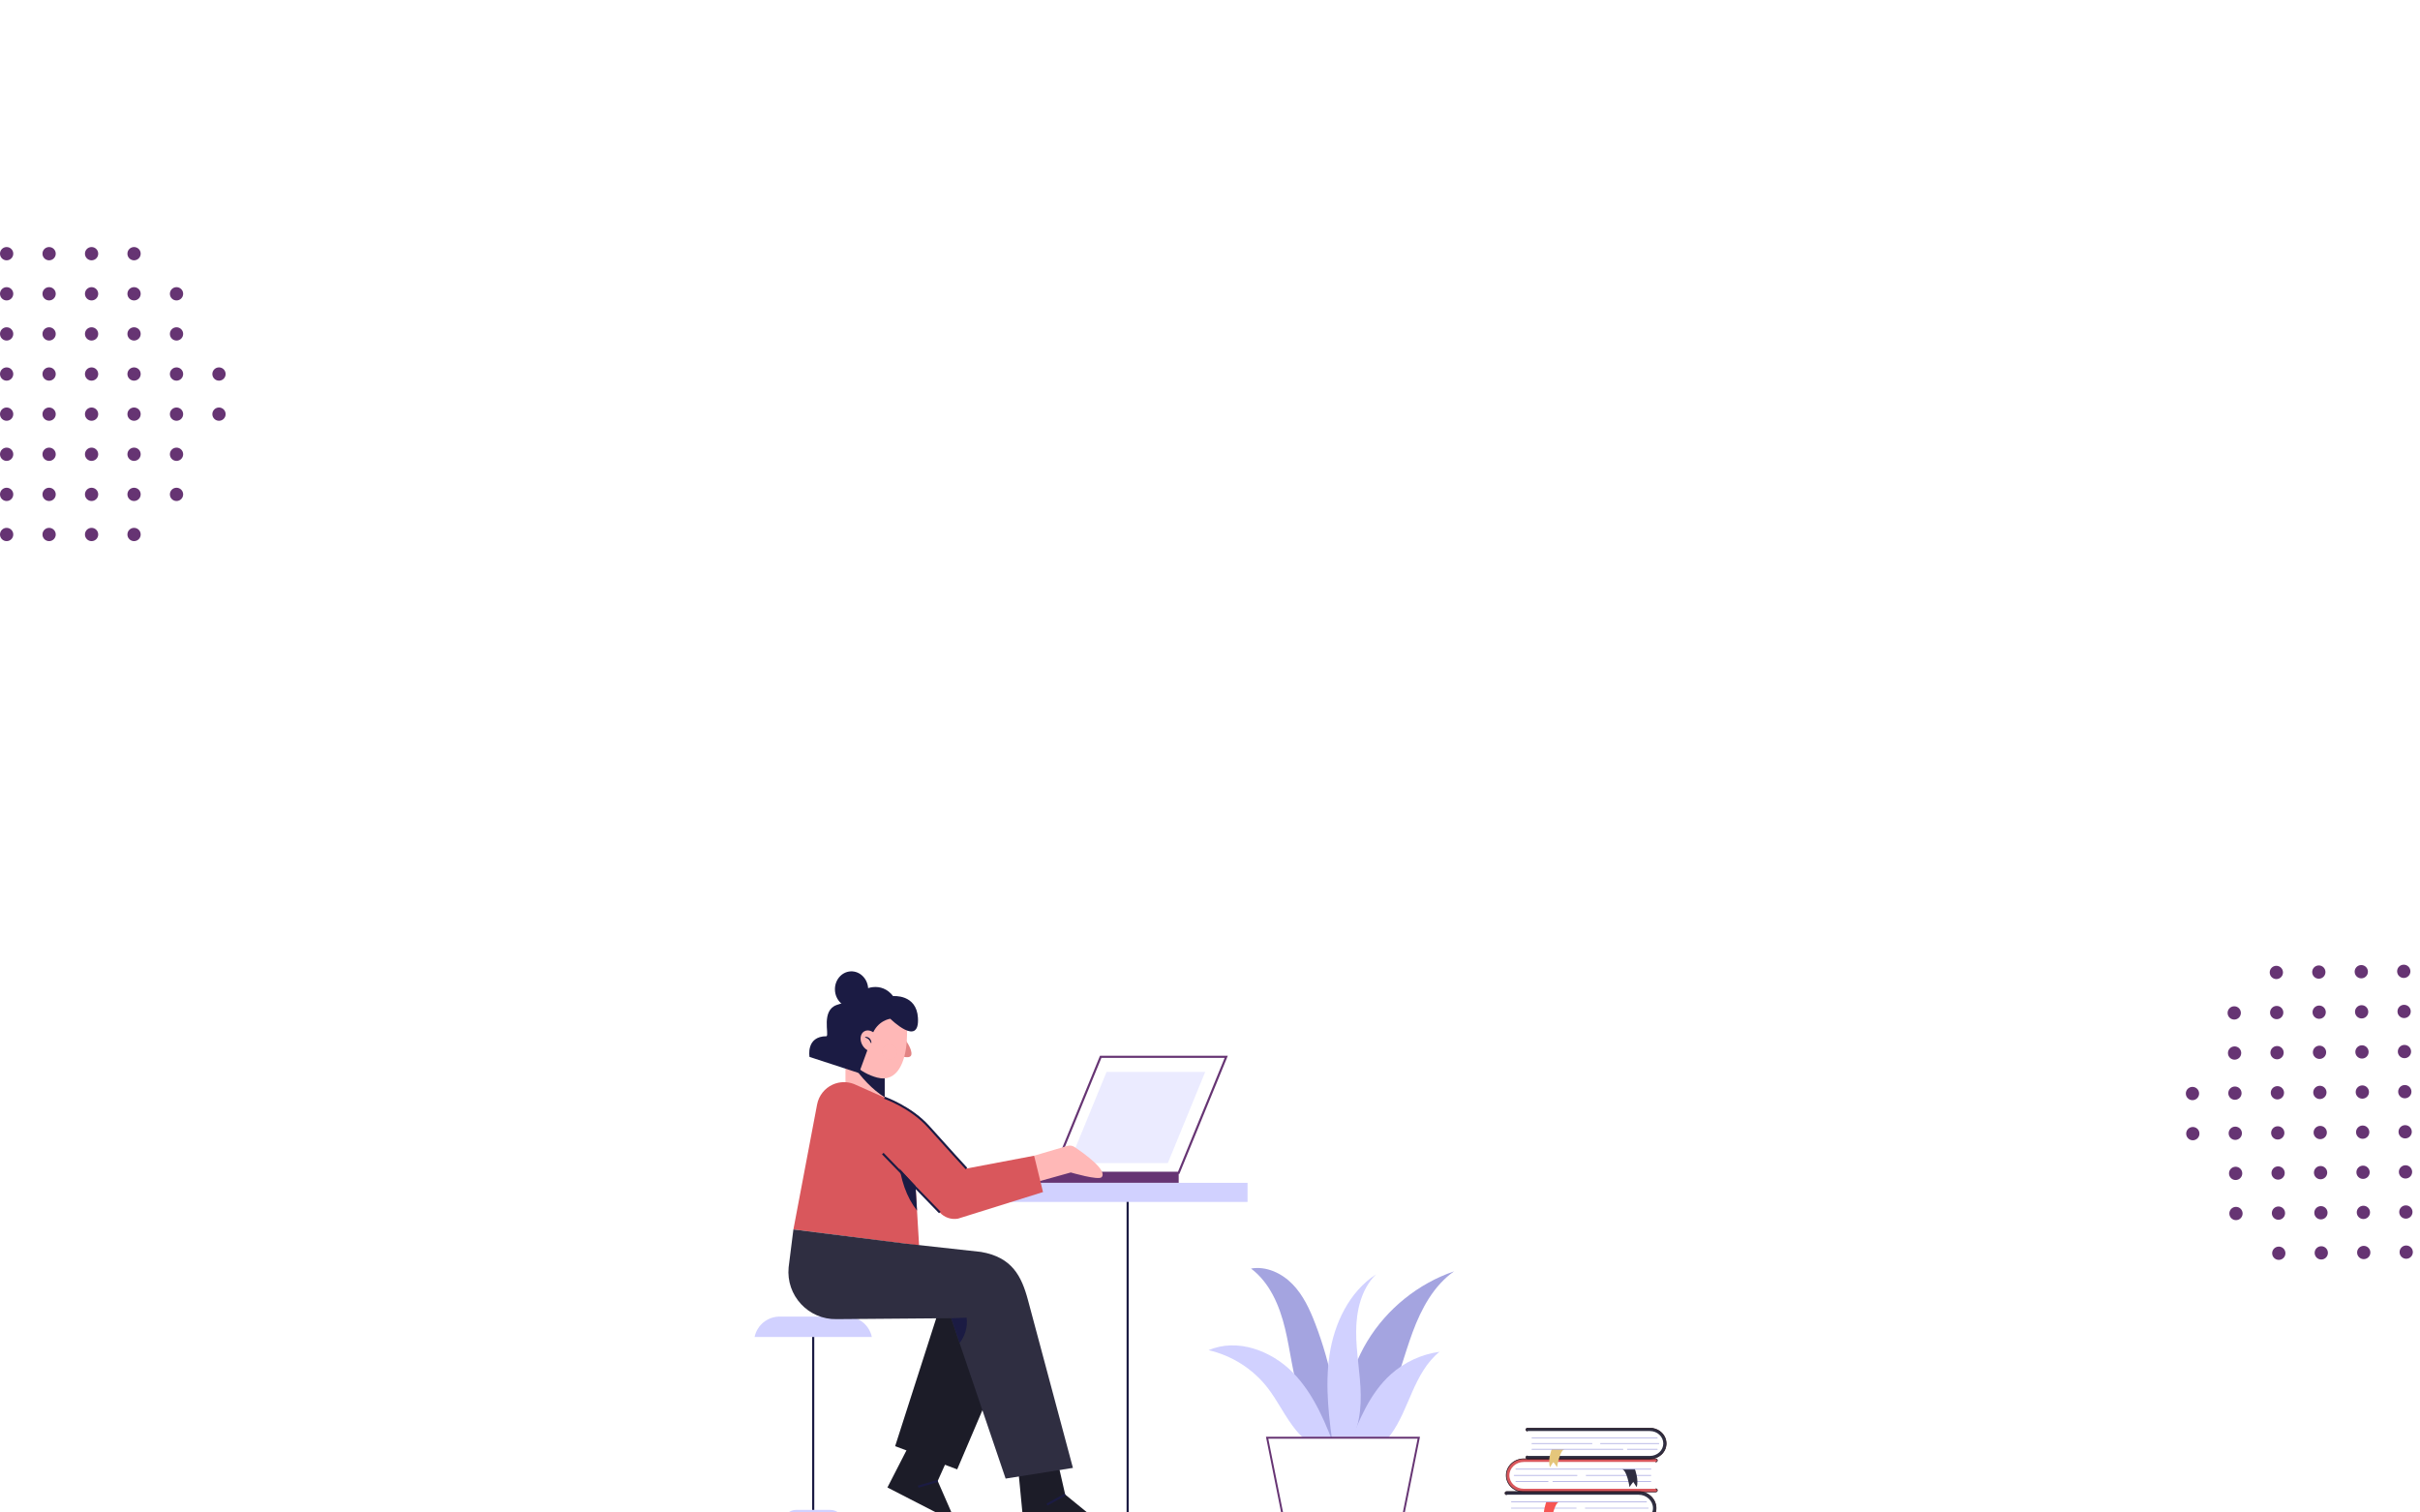 <svg width="1440" height="900" viewBox="0 0 1440 900" fill="none" xmlns="http://www.w3.org/2000/svg">
<rect x="0" y="0" width="1440" height="900" fill="#333333" stroke="none"/>
<g clip-path="url(#clip0)">
<rect width="1440" height="900" fill="white"/>
<path d="M800.692 863.02C797.295 840.733 801.965 817.301 813.648 798.024C825.33 778.748 843.935 763.774 865.255 756.49C853.182 764.947 845.813 778.616 840.671 792.437C835.53 806.258 832.156 820.764 825.811 834.075C819.467 847.385 809.465 859.822 795.595 864.802L800.692 863.02Z" fill="#A4A4E0"/>
<path d="M797.356 863.204C796.875 837.446 791.875 811.778 782.656 787.725C779.383 779.184 775.456 770.658 769.073 764.111C762.691 757.564 753.407 753.249 744.408 754.849C755.616 763.244 761.421 777.054 764.69 790.677C767.959 804.3 769.218 818.435 773.823 831.667C778.426 844.897 787.231 857.65 800.409 862.38L797.356 863.204Z" fill="#A4A4E0"/>
<path d="M795.599 864.893C789.192 847.624 782.227 829.92 769.342 816.765C756.457 803.61 736.043 796.081 719.168 803.438C732.833 806.54 745.357 814.459 754.023 825.478C760.38 833.559 764.655 843.14 771.19 851.076C777.727 859.012 787.699 865.403 797.8 863.511L795.599 864.893Z" fill="#D1D1FF"/>
<path d="M793.552 863.713C790.926 844.761 788.3 825.504 791.066 806.571C793.833 787.64 802.777 768.738 818.804 758.306C809.933 767.012 806.972 780.2 806.967 792.634C806.963 805.069 809.478 817.39 809.691 829.822C809.904 842.255 807.437 855.463 799.033 864.622L793.552 863.713Z" fill="#D1D1FF"/>
<path d="M802.419 860.952C808.561 845.289 815.108 829.028 827.617 817.785C835.648 810.567 845.879 805.832 856.576 804.383C849.077 810.373 844.38 819.15 840.485 827.925C836.589 836.7 833.227 845.841 827.588 853.609C821.949 861.378 813.474 867.769 803.888 868.179L802.419 860.952Z" fill="#D1D1FF"/>
<path d="M833.609 908.608H764.625L753.988 855.498H844.245L833.609 908.608Z" fill="white"/>
<path d="M765.095 908.033H833.138L843.544 856.072H754.689L765.095 908.033ZM834.079 909.182H764.154L753.288 854.923H844.945L834.079 909.182Z" fill="#663473"/>
<path d="M898.288 888.986C898.288 888.986 902.069 898.506 898.898 905.708L971.586 906.318L978.293 905.708L984.205 902.042V896.431L982.561 891.793L977.195 888.986H898.288Z" fill="white"/>
<path d="M974.99 907.245H896.459C895.948 907.245 895.533 906.829 895.533 906.317C895.533 905.806 895.948 905.391 896.459 905.391H974.99C979.731 905.391 983.588 901.809 983.588 897.407C983.588 893.005 979.731 889.424 974.99 889.424H896.459C895.948 889.424 895.533 889.009 895.533 888.497C895.533 887.986 895.948 887.57 896.459 887.57H974.99C980.752 887.57 985.439 891.984 985.439 897.407C985.439 902.831 980.752 907.245 974.99 907.245Z" fill="#2F2E41"/>
<path d="M937.895 897.614H899.355C899.242 897.614 899.15 897.521 899.15 897.408C899.15 897.294 899.242 897.202 899.355 897.202H937.895C938.008 897.202 938.101 897.294 938.101 897.408C938.101 897.521 938.008 897.614 937.895 897.614Z" fill="#A4A4E0"/>
<path d="M980.763 897.614H943.321C943.208 897.614 943.116 897.521 943.116 897.408C943.116 897.294 943.208 897.202 943.321 897.202H980.763C980.876 897.202 980.969 897.294 980.969 897.408C980.969 897.521 980.876 897.614 980.763 897.614Z" fill="#A4A4E0"/>
<path d="M983.444 869.492C983.444 869.492 979.664 879.012 982.835 886.213L910.147 886.823L903.439 886.213L897.528 882.547V876.937L899.171 872.299L904.538 869.492H983.444Z" fill="white"/>
<path d="M906.742 887.75H985.274C985.785 887.75 986.2 887.335 986.2 886.823C986.2 886.311 985.785 885.896 985.274 885.896H906.742C902.002 885.896 898.145 882.315 898.145 877.913C898.145 873.511 902.002 869.93 906.742 869.93H985.274C985.785 869.93 986.2 869.515 986.2 869.003C986.2 868.491 985.785 868.076 985.274 868.076H906.742C900.981 868.076 896.293 872.489 896.293 877.913C896.293 883.337 900.981 887.75 906.742 887.75Z" fill="#D9575C"/>
<path d="M982.378 878.119H943.838C943.725 878.119 943.633 878.027 943.633 877.913C943.633 877.799 943.725 877.707 943.838 877.707H982.378C982.491 877.707 982.584 877.799 982.584 877.913C982.584 878.027 982.491 878.119 982.378 878.119Z" fill="#A4A4E0"/>
<path d="M938.411 878.119H900.97C900.856 878.119 900.764 878.027 900.764 877.913C900.764 877.799 900.856 877.707 900.97 877.707H938.411C938.525 877.707 938.617 877.799 938.617 877.913C938.617 878.027 938.525 878.119 938.411 878.119Z" fill="#A4A4E0"/>
<path d="M921.187 881.809H901.976C901.862 881.809 901.77 881.717 901.77 881.603C901.77 881.489 901.862 881.397 901.976 881.397H921.187C921.3 881.397 921.393 881.489 921.393 881.603C921.393 881.717 921.3 881.809 921.187 881.809Z" fill="#A4A4E0"/>
<path d="M982.378 881.809H924.005C923.891 881.809 923.799 881.717 923.799 881.603C923.799 881.489 923.891 881.397 924.005 881.397H982.378C982.491 881.397 982.584 881.489 982.584 881.603C982.584 881.717 982.491 881.809 982.378 881.809Z" fill="#A4A4E0"/>
<path d="M910.562 851.131C910.562 851.131 914.071 859.966 911.128 866.649L978.587 867.216L984.812 866.649L990.299 863.247V858.04L988.774 853.736L983.793 851.131H910.562Z" fill="white"/>
<path d="M981.747 868.076H908.864C908.389 868.076 908.004 867.691 908.004 867.216C908.004 866.741 908.389 866.356 908.864 866.356H981.747C986.146 866.356 989.726 863.032 989.726 858.946C989.726 854.861 986.146 851.538 981.747 851.538H908.864C908.389 851.538 908.004 851.153 908.004 850.678C908.004 850.202 908.389 849.817 908.864 849.817H981.747C987.094 849.817 991.444 853.913 991.444 858.946C991.444 863.98 987.094 868.076 981.747 868.076Z" fill="#2F2E41"/>
<path d="M947.319 859.153H911.552C911.438 859.153 911.346 859.061 911.346 858.947C911.346 858.833 911.438 858.741 911.552 858.741H947.319C947.432 858.741 947.525 858.833 947.525 858.947C947.525 859.061 947.432 859.153 947.319 859.153Z" fill="#A4A4E0"/>
<path d="M987.104 859.153H952.356C952.242 859.153 952.15 859.061 952.15 858.947C952.15 858.833 952.242 858.741 952.356 858.741H987.104C987.217 858.741 987.31 858.833 987.31 858.947C987.31 859.061 987.217 859.153 987.104 859.153Z" fill="#A4A4E0"/>
<path d="M986.17 862.578H968.342C968.228 862.578 968.136 862.486 968.136 862.372C968.136 862.258 968.228 862.166 968.342 862.166H986.17C986.284 862.166 986.376 862.258 986.376 862.372C986.376 862.486 986.284 862.578 986.17 862.578Z" fill="#A4A4E0"/>
<path d="M986.17 855.726H911.552C911.438 855.726 911.346 855.634 911.346 855.52C911.346 855.406 911.438 855.314 911.552 855.314H986.17C986.284 855.314 986.377 855.406 986.377 855.52C986.377 855.634 986.284 855.726 986.17 855.726Z" fill="#A4A4E0"/>
<path d="M985.274 887.956H906.743C900.867 887.956 896.088 883.451 896.088 877.914C896.088 872.376 900.867 867.87 906.743 867.87H985.274C985.898 867.87 986.406 868.378 986.406 869.003C986.406 869.628 985.898 870.136 985.274 870.136C985.16 870.136 985.068 870.044 985.068 869.93C985.068 869.816 985.16 869.724 985.274 869.724C985.671 869.724 985.994 869.401 985.994 869.003C985.994 868.606 985.671 868.282 985.274 868.282H906.743C901.095 868.282 896.499 872.603 896.499 877.914C896.499 883.224 901.095 887.544 906.743 887.544H985.274C985.671 887.544 985.994 887.22 985.994 886.824C985.994 886.426 985.671 886.102 985.274 886.102C985.16 886.102 985.068 886.011 985.068 885.897C985.068 885.783 985.16 885.69 985.274 885.69C985.898 885.69 986.406 886.199 986.406 886.824C986.406 887.448 985.898 887.956 985.274 887.956Z" fill="#21111D"/>
<path d="M981.747 868.282H908.864C908.277 868.282 907.799 867.804 907.799 867.216C907.799 866.628 908.277 866.15 908.864 866.15C908.978 866.15 909.07 866.242 909.07 866.356C909.07 866.47 908.978 866.562 908.864 866.562C908.504 866.562 908.21 866.855 908.21 867.216C908.21 867.577 908.504 867.871 908.864 867.871H981.747C986.981 867.871 991.239 863.867 991.239 858.947C991.239 854.026 986.981 850.023 981.747 850.023H908.864C908.504 850.023 908.21 850.317 908.21 850.678C908.21 851.038 908.504 851.332 908.864 851.332C908.978 851.332 909.07 851.424 909.07 851.538C909.07 851.651 908.978 851.744 908.864 851.744C908.277 851.744 907.799 851.265 907.799 850.678C907.799 850.09 908.277 849.611 908.864 849.611H981.747C987.208 849.611 991.65 853.799 991.65 858.947C991.65 864.094 987.208 868.282 981.747 868.282Z" fill="#21111D"/>
<path d="M974.99 907.451H896.459C895.835 907.451 895.327 906.942 895.327 906.318C895.327 905.693 895.835 905.185 896.459 905.185C896.573 905.185 896.665 905.277 896.665 905.391C896.665 905.505 896.573 905.597 896.459 905.597C896.062 905.597 895.738 905.921 895.738 906.318C895.738 906.715 896.062 907.039 896.459 907.039H974.99C980.639 907.039 985.234 902.718 985.234 897.408C985.234 892.097 980.639 887.776 974.99 887.776H896.459C896.062 887.776 895.738 888.1 895.738 888.498C895.738 888.895 896.062 889.218 896.459 889.218C896.573 889.218 896.665 889.311 896.665 889.425C896.665 889.538 896.573 889.63 896.459 889.63C895.835 889.63 895.327 889.122 895.327 888.498C895.327 887.873 895.835 887.364 896.459 887.364H974.99C980.865 887.364 985.645 891.87 985.645 897.408C985.645 902.945 980.865 907.451 974.99 907.451Z" fill="#21111D"/>
<path d="M920.115 893.715C920.115 893.715 917.642 899.882 919.067 904.421L921.076 901.313C921.076 901.313 922.449 902.961 923.29 904.421C923.29 904.421 924.825 894.283 927.8 893.715H920.115Z" fill="#F75553"/>
<path d="M972.827 874.221C972.827 874.221 975.301 880.388 973.875 884.927L971.866 881.819C971.866 881.819 970.493 883.467 969.652 884.927C969.652 884.927 968.118 874.789 965.143 874.221H972.827Z" fill="#2F2E41"/>
<path d="M923.322 862.372C923.322 862.372 920.849 868.538 922.274 873.077L924.284 869.97C924.284 869.97 925.655 871.617 926.497 873.077C926.497 873.077 928.031 862.939 931.006 862.372H923.322Z" fill="#E5C67B"/>
<path d="M979.757 893.921H899.355C899.242 893.921 899.15 893.829 899.15 893.715C899.15 893.602 899.242 893.509 899.355 893.509H979.757C979.87 893.509 979.963 893.602 979.963 893.715C979.963 893.829 979.87 893.921 979.757 893.921Z" fill="#A4A4E0"/>
<path d="M982.377 874.427H901.976C901.862 874.427 901.77 874.335 901.77 874.221C901.77 874.107 901.862 874.015 901.976 874.015H982.377C982.491 874.015 982.584 874.107 982.584 874.221C982.584 874.335 982.491 874.427 982.377 874.427Z" fill="#A4A4E0"/>
<path d="M965.726 862.578H911.552C911.438 862.578 911.346 862.486 911.346 862.372C911.346 862.258 911.438 862.166 911.552 862.166H965.726C965.839 862.166 965.932 862.258 965.932 862.372C965.932 862.486 965.839 862.578 965.726 862.578Z" fill="#A4A4E0"/>
<path d="M701.373 703.835H612.93V697.877H701.373V703.835Z" fill="#663473"/>
<path d="M701.368 697.88H626.676L654.964 628.854H729.656L701.368 697.88Z" fill="white"/>
<path d="M627.624 697.244H700.942L728.708 629.49H655.39L627.624 697.244ZM701.795 698.516H625.728L654.538 628.218H730.604L701.795 698.516Z" fill="#663473"/>
<path d="M694.921 692.078H636.221L658.451 637.831H717.151L694.921 692.078Z" fill="#EBEBFF"/>
<path d="M671.632 906.764H670.361V705.742H671.632V906.764Z" fill="#1B1B43"/>
<path d="M742.333 715.198H599.66V703.842H742.333V715.198Z" fill="#D1D1FF"/>
<path d="M484.526 906.764H483.255V790.181H484.526V906.764Z" fill="#1B1B43"/>
<path d="M518.782 795.588H449C450.481 788.498 456.727 783.42 463.965 783.42H503.817C511.054 783.42 517.3 788.498 518.782 795.588Z" fill="#D1D1FF"/>
<path d="M502.005 906.424H465.776C465.776 902.016 469.347 898.442 473.752 898.442H494.029C498.434 898.442 502.005 902.016 502.005 906.424Z" fill="#D1D1FF"/>
<path d="M537.726 617.205C539.511 619.772 542.07 623.408 542.353 626.586C542.764 631.206 535.378 627.968 535.291 628.367C535.291 628.366 537.726 617.205 537.726 617.205Z" fill="#E28383"/>
<path d="M526.447 656.894H503.092V622.641H526.447V656.894Z" fill="#FFB8B7"/>
<path d="M526.447 628.516V652.971C519.088 648.344 512.727 641.472 507.229 633.541L526.447 628.516Z" fill="#1B1B43"/>
<path d="M539.573 619.285C538.846 631.117 534.297 644.502 521.882 641.199C512.132 638.606 501.398 630.389 501.398 618.534C501.398 606.68 509.597 597.069 519.71 597.069C526.031 597.069 533.989 600.139 537.734 606.068C539.982 609.626 539.89 614.125 539.573 619.285Z" fill="#FFB8B7"/>
<path d="M518.904 615.851C522.21 607.076 529.778 606.213 529.778 606.213C529.778 606.213 547.301 623.559 546.215 605.637C545.352 591.395 531.445 592.742 531.445 592.742C524.65 583.889 513.753 587.353 509.779 592.485C505.805 597.617 507.215 594.666 497.856 598.002C488.498 601.338 493.497 615.579 491.831 616.606C479.396 616.606 481.703 628.923 481.703 628.923L511.142 638.532L518.233 619.16L518.904 615.851Z" fill="#1B1B43"/>
<path d="M521.974 616.856C523.794 620.011 523.302 623.706 520.875 625.108C518.447 626.511 515.004 625.09 513.184 621.935C511.364 618.78 511.855 615.085 514.283 613.682C516.71 612.279 520.154 613.701 521.974 616.856Z" fill="#FFB8B7"/>
<path d="M518.214 620.657C517.8 619.858 517.452 619.08 516.895 618.536C516.621 618.261 516.304 618.039 515.944 617.843C515.583 617.648 515.182 617.485 514.771 617.291L514.833 616.96C515.3 616.934 515.774 616.989 516.238 617.145C516.702 617.297 517.153 617.567 517.507 617.934C517.861 618.3 518.118 618.739 518.277 619.192C518.441 619.644 518.528 620.109 518.541 620.576L518.214 620.657Z" fill="#1B1B43"/>
<path d="M506.206 578.011C511.663 577.752 516.315 582.339 516.596 588.257C516.876 594.175 512.679 599.182 507.221 599.44C501.763 599.699 497.111 595.112 496.831 589.194C496.551 583.276 500.748 578.269 506.206 578.011Z" fill="#1B1B43"/>
<g opacity="0.2">
<g opacity="0.2">
<path opacity="0.2" d="M533.868 625.991C533.868 628.451 531.875 630.445 529.418 630.445C526.961 630.445 524.968 628.451 524.968 625.991C524.968 623.532 526.961 621.538 529.418 621.538C531.875 621.538 533.868 623.532 533.868 625.991Z" fill="#FE5B52"/>
</g>
</g>
<path d="M546.899 741.14L472.106 731.597L486.205 657.202C487.196 651.998 490.655 647.583 495.473 645.394C499.491 643.562 504.08 643.448 508.199 645.064L533.69 656.4C538.597 658.577 541.979 663.195 542.59 668.526L544.026 692.828L545.666 720.375L546.899 741.14Z" fill="#D9575C"/>
<path d="M615.34 687.7L635.137 681.877C636.563 681.457 638.096 681.687 639.335 682.51C644.754 686.11 659.178 696.296 655.536 700.462C653.718 702.541 637.165 697.668 637.165 697.668L613.197 704.361L615.34 687.7Z" fill="#FFB8B7"/>
<path d="M545.666 720.375C539.437 712.436 535.737 701.951 534.504 688.973L544.026 692.828L545.666 720.375Z" fill="#1B1B43"/>
<path d="M531.431 655.467L534.412 656.753C540.547 659.399 546.045 663.33 550.536 668.28L575.081 695.335L615.341 687.701L620.638 709.33L570.052 725.153C566.058 725.864 561.977 724.486 559.231 721.496L522.744 681.763L531.431 655.467Z" fill="#D9575C"/>
<path d="M574.613 695.765C574.493 695.635 562.518 682.585 552.146 670.947C541.893 659.442 526.261 653.848 526.104 653.793L526.526 652.592C526.686 652.648 542.618 658.344 553.095 670.1C563.461 681.731 575.429 694.774 575.549 694.904L574.613 695.765Z" fill="#1B1B43"/>
<path d="M558.774 721.939L524.83 686.871L525.743 685.986L559.687 721.053L558.774 721.939Z" fill="#1B1B43"/>
<path d="M544.188 853.665L528.054 885.12L568.814 906.062L557.968 881.238L566.818 861.565L544.188 853.665Z" fill="#1C1C28"/>
<path d="M546.565 885.258L546.206 884.038L557.788 880.627L558.147 881.848L546.565 885.258Z" fill="#1B1B43"/>
<path d="M569.572 874.337L532.646 860.548L557.933 781.804C562.28 770.144 575.669 764.376 587.839 768.92C600.01 773.466 606.351 786.601 602.005 798.261L569.572 874.337Z" fill="#1C1C28"/>
<path d="M605.381 869.013L608.986 906.441H654.803L633.827 889.314L628.902 867.74L605.381 869.013Z" fill="#1C1C28"/>
<path d="M623.276 895.866L622.661 894.752L633.52 888.757L634.134 889.871L623.276 895.866Z" fill="#1B1B43"/>
<path d="M638.436 873.466L598.389 879.828L570.966 799.122L565.969 784.401L497.863 784.948C481.018 785.33 467.618 770.888 469.27 754.093L472.106 731.598L539.487 740.084L583.768 744.957C602.203 748.138 607.861 759.309 611.7 773.662L638.436 873.466Z" fill="#2F2E41"/>
<path d="M570.966 799.122L565.969 784.401L575.186 784.082C576.038 789.63 573.839 795.826 570.966 799.122Z" fill="#1B1B43"/>
<path d="M7.897 318.048C7.897 320.231 6.13 322 3.949 322C1.768 322 0 320.231 0 318.048C0 315.865 1.768 314.096 3.949 314.096C6.13 314.096 7.897 315.865 7.897 318.048Z" fill="#663473"/>
<path d="M33.169 318.048C33.169 320.23 31.401 322 29.22 322C27.04 322 25.272 320.23 25.272 318.048C25.272 315.865 27.04 314.096 29.22 314.096C31.401 314.096 33.169 315.865 33.169 318.048Z" fill="#663473"/>
<path d="M58.441 318.048C58.441 320.23 56.673 322 54.492 322C52.311 322 50.544 320.23 50.544 318.048C50.544 315.865 52.311 314.096 54.492 314.096C56.673 314.096 58.441 315.865 58.441 318.048Z" fill="#663473"/>
<path d="M83.713 318.048C83.713 320.23 81.945 322 79.764 322C77.583 322 75.815 320.23 75.815 318.048C75.815 315.865 77.583 314.096 79.764 314.096C81.945 314.096 83.713 315.865 83.713 318.048Z" fill="#663473"/>
<path d="M7.897 294.177C7.897 296.36 6.129 298.129 3.949 298.129C1.768 298.129 0 296.36 0 294.177C0 291.994 1.768 290.225 3.949 290.225C6.129 290.225 7.897 291.994 7.897 294.177Z" fill="#663473"/>
<path d="M33.169 294.177C33.169 296.36 31.401 298.129 29.22 298.129C27.04 298.129 25.272 296.36 25.272 294.177C25.272 291.994 27.04 290.225 29.22 290.225C31.401 290.225 33.169 291.994 33.169 294.177Z" fill="#663473"/>
<path d="M58.441 294.177C58.441 296.36 56.673 298.129 54.492 298.129C52.311 298.129 50.544 296.36 50.544 294.177C50.544 291.994 52.311 290.225 54.492 290.225C56.673 290.225 58.441 291.994 58.441 294.177Z" fill="#663473"/>
<path d="M83.713 294.177C83.713 296.36 81.945 298.129 79.764 298.129C77.583 298.129 75.815 296.36 75.815 294.177C75.815 291.994 77.583 290.225 79.764 290.225C81.945 290.225 83.713 291.994 83.713 294.177Z" fill="#663473"/>
<path d="M108.985 294.177C108.985 296.36 107.217 298.129 105.036 298.129C102.855 298.129 101.087 296.36 101.087 294.177C101.087 291.994 102.855 290.225 105.036 290.225C107.217 290.225 108.985 291.994 108.985 294.177Z" fill="#663473"/>
<path d="M7.897 270.306C7.897 272.489 6.129 274.258 3.949 274.258C1.768 274.258 0 272.489 0 270.306C0 268.123 1.768 266.354 3.949 266.354C6.129 266.354 7.897 268.123 7.897 270.306Z" fill="#663473"/>
<path d="M33.169 270.306C33.169 272.489 31.401 274.258 29.22 274.258C27.04 274.258 25.272 272.489 25.272 270.306C25.272 268.123 27.04 266.354 29.22 266.354C31.401 266.354 33.169 268.123 33.169 270.306Z" fill="#663473"/>
<path d="M58.441 270.306C58.441 272.489 56.673 274.258 54.492 274.258C52.311 274.258 50.544 272.489 50.544 270.306C50.544 268.123 52.311 266.354 54.492 266.354C56.673 266.354 58.441 268.123 58.441 270.306Z" fill="#663473"/>
<path d="M83.713 270.306C83.713 272.489 81.945 274.258 79.764 274.258C77.583 274.258 75.815 272.489 75.815 270.306C75.815 268.123 77.583 266.354 79.764 266.354C81.945 266.354 83.713 268.123 83.713 270.306Z" fill="#663473"/>
<path d="M108.985 270.306C108.985 272.489 107.217 274.258 105.036 274.258C102.855 274.258 101.087 272.489 101.087 270.306C101.087 268.123 102.855 266.354 105.036 266.354C107.217 266.354 108.985 268.123 108.985 270.306Z" fill="#663473"/>
<path d="M7.897 246.435C7.897 248.618 6.129 250.387 3.949 250.387C1.768 250.387 0 248.618 0 246.435C0 244.253 1.768 242.483 3.949 242.483C6.129 242.483 7.897 244.253 7.897 246.435Z" fill="#663473"/>
<path d="M33.169 246.435C33.169 248.618 31.401 250.387 29.22 250.387C27.04 250.387 25.272 248.618 25.272 246.435C25.272 244.253 27.04 242.483 29.22 242.483C31.401 242.483 33.169 244.253 33.169 246.435Z" fill="#663473"/>
<path d="M58.441 246.435C58.441 248.618 56.673 250.387 54.492 250.387C52.311 250.387 50.544 248.618 50.544 246.435C50.544 244.253 52.311 242.483 54.492 242.483C56.673 242.483 58.441 244.253 58.441 246.435Z" fill="#663473"/>
<path d="M83.713 246.435C83.713 248.618 81.945 250.387 79.764 250.387C77.583 250.387 75.815 248.618 75.815 246.435C75.815 244.253 77.583 242.483 79.764 242.483C81.945 242.483 83.713 244.253 83.713 246.435Z" fill="#663473"/>
<path d="M108.985 246.435C108.985 248.618 107.217 250.387 105.036 250.387C102.855 250.387 101.087 248.618 101.087 246.435C101.087 244.253 102.855 242.483 105.036 242.483C107.217 242.483 108.985 244.253 108.985 246.435Z" fill="#663473"/>
<path d="M134.257 246.435C134.257 248.618 132.489 250.387 130.308 250.387C128.127 250.387 126.359 248.618 126.359 246.435C126.359 244.253 128.127 242.483 130.308 242.483C132.489 242.483 134.257 244.253 134.257 246.435Z" fill="#663473"/>
<path d="M7.897 222.564C7.897 224.747 6.129 226.516 3.949 226.516C1.768 226.516 0 224.747 0 222.564C0 220.381 1.768 218.612 3.949 218.612C6.129 218.612 7.897 220.381 7.897 222.564Z" fill="#663473"/>
<path d="M33.169 222.564C33.169 224.747 31.401 226.516 29.22 226.516C27.04 226.516 25.272 224.747 25.272 222.564C25.272 220.381 27.04 218.612 29.22 218.612C31.401 218.612 33.169 220.381 33.169 222.564Z" fill="#663473"/>
<path d="M58.441 222.564C58.441 224.747 56.673 226.516 54.492 226.516C52.311 226.516 50.544 224.747 50.544 222.564C50.544 220.381 52.311 218.612 54.492 218.612C56.673 218.612 58.441 220.381 58.441 222.564Z" fill="#663473"/>
<path d="M83.713 222.564C83.713 224.747 81.945 226.516 79.764 226.516C77.583 226.516 75.815 224.747 75.815 222.564C75.815 220.381 77.583 218.612 79.764 218.612C81.945 218.612 83.713 220.381 83.713 222.564Z" fill="#663473"/>
<path d="M108.985 222.564C108.985 224.747 107.217 226.516 105.036 226.516C102.855 226.516 101.087 224.747 101.087 222.564C101.087 220.381 102.855 218.612 105.036 218.612C107.217 218.612 108.985 220.381 108.985 222.564Z" fill="#663473"/>
<path d="M134.257 222.564C134.257 224.747 132.489 226.516 130.308 226.516C128.127 226.516 126.359 224.747 126.359 222.564C126.359 220.381 128.127 218.612 130.308 218.612C132.489 218.612 134.257 220.381 134.257 222.564Z" fill="#663473"/>
<path d="M7.897 198.693C7.897 200.876 6.129 202.645 3.949 202.645C1.768 202.645 0 200.876 0 198.693C0 196.511 1.768 194.742 3.949 194.742C6.129 194.742 7.897 196.511 7.897 198.693Z" fill="#663473"/>
<path d="M33.169 198.693C33.169 200.876 31.401 202.645 29.22 202.645C27.04 202.645 25.272 200.876 25.272 198.693C25.272 196.511 27.04 194.742 29.22 194.742C31.401 194.742 33.169 196.511 33.169 198.693Z" fill="#663473"/>
<path d="M58.441 198.693C58.441 200.876 56.673 202.645 54.492 202.645C52.311 202.645 50.544 200.876 50.544 198.693C50.544 196.511 52.311 194.742 54.492 194.742C56.673 194.742 58.441 196.511 58.441 198.693Z" fill="#663473"/>
<path d="M83.713 198.693C83.713 200.876 81.945 202.645 79.764 202.645C77.583 202.645 75.815 200.876 75.815 198.693C75.815 196.511 77.583 194.742 79.764 194.742C81.945 194.742 83.713 196.511 83.713 198.693Z" fill="#663473"/>
<path d="M108.985 198.693C108.985 200.876 107.217 202.645 105.036 202.645C102.855 202.645 101.087 200.876 101.087 198.693C101.087 196.511 102.855 194.742 105.036 194.742C107.217 194.742 108.985 196.511 108.985 198.693Z" fill="#663473"/>
<path d="M7.897 174.823C7.897 177.005 6.129 178.774 3.949 178.774C1.768 178.774 0 177.005 0 174.823C0 172.64 1.768 170.87 3.949 170.87C6.129 170.87 7.897 172.64 7.897 174.823Z" fill="#663473"/>
<path d="M33.169 174.823C33.169 177.005 31.401 178.774 29.22 178.774C27.04 178.774 25.272 177.005 25.272 174.823C25.272 172.64 27.04 170.87 29.22 170.87C31.401 170.87 33.169 172.64 33.169 174.823Z" fill="#663473"/>
<path d="M58.441 174.823C58.441 177.005 56.673 178.774 54.492 178.774C52.311 178.774 50.544 177.005 50.544 174.823C50.544 172.64 52.311 170.87 54.492 170.87C56.673 170.87 58.441 172.64 58.441 174.823Z" fill="#663473"/>
<path d="M83.713 174.823C83.713 177.005 81.945 178.774 79.764 178.774C77.583 178.774 75.815 177.005 75.815 174.823C75.815 172.64 77.583 170.87 79.764 170.87C81.945 170.87 83.713 172.64 83.713 174.823Z" fill="#663473"/>
<path d="M108.985 174.823C108.985 177.005 107.217 178.774 105.036 178.774C102.855 178.774 101.087 177.005 101.087 174.823C101.087 172.64 102.855 170.87 105.036 170.87C107.217 170.87 108.985 172.64 108.985 174.823Z" fill="#663473"/>
<path d="M7.897 150.951C7.897 153.134 6.129 154.904 3.949 154.904C1.768 154.904 0 153.134 0 150.951C0 148.769 1.768 147 3.949 147C6.129 147 7.897 148.769 7.897 150.951Z" fill="#663473"/>
<path d="M33.169 150.951C33.169 153.134 31.401 154.904 29.22 154.904C27.04 154.904 25.272 153.134 25.272 150.951C25.272 148.769 27.04 147 29.22 147C31.401 147 33.169 148.769 33.169 150.951Z" fill="#663473"/>
<path d="M58.441 150.951C58.441 153.134 56.673 154.904 54.492 154.904C52.311 154.904 50.544 153.134 50.544 150.951C50.544 148.769 52.311 147 54.492 147C56.673 147 58.441 148.769 58.441 150.951Z" fill="#663473"/>
<path d="M83.713 150.951C83.713 153.134 81.945 154.904 79.764 154.904C77.583 154.904 75.815 153.134 75.815 150.951C75.815 148.769 77.583 147 79.764 147C81.945 147 83.713 148.769 83.713 150.951Z" fill="#663473"/>
<path d="M1426.39 578.021C1426.37 575.838 1428.12 574.053 1430.3 574.034C1432.48 574.015 1434.27 575.769 1434.29 577.952C1434.3 580.135 1432.55 581.919 1430.37 581.938C1428.19 581.957 1426.41 580.204 1426.39 578.021Z" fill="#663473"/>
<path d="M1401.12 578.242C1401.1 576.059 1402.85 574.274 1405.03 574.255C1407.21 574.236 1409 575.99 1409.01 578.173C1409.03 580.355 1407.28 582.139 1405.1 582.159C1402.92 582.178 1401.14 580.424 1401.12 578.242Z" fill="#663473"/>
<path d="M1375.85 578.462C1375.83 576.279 1377.58 574.495 1379.76 574.476C1381.94 574.457 1383.73 576.21 1383.74 578.393C1383.76 580.576 1382.01 582.36 1379.83 582.379C1377.65 582.398 1375.87 580.645 1375.85 578.462Z" fill="#663473"/>
<path d="M1350.58 578.682C1350.56 576.5 1352.31 574.715 1354.49 574.696C1356.67 574.677 1358.45 576.431 1358.47 578.614C1358.49 580.796 1356.74 582.58 1354.56 582.599C1352.38 582.618 1350.6 580.865 1350.58 578.682Z" fill="#663473"/>
<path d="M1426.6 601.891C1426.58 599.708 1428.33 597.924 1430.51 597.905C1432.69 597.886 1434.48 599.639 1434.49 601.822C1434.51 604.005 1432.76 605.789 1430.58 605.808C1428.4 605.828 1426.62 604.074 1426.6 601.891Z" fill="#663473"/>
<path d="M1401.33 602.111C1401.31 599.929 1403.06 598.144 1405.24 598.125C1407.42 598.106 1409.2 599.86 1409.22 602.043C1409.24 604.225 1407.49 606.01 1405.31 606.029C1403.13 606.048 1401.35 604.294 1401.33 602.111Z" fill="#663473"/>
<path d="M1376.06 602.332C1376.04 600.149 1377.79 598.365 1379.97 598.345C1382.15 598.326 1383.93 600.08 1383.95 602.263C1383.97 604.446 1382.22 606.23 1380.04 606.249C1377.86 606.268 1376.07 604.515 1376.06 602.332Z" fill="#663473"/>
<path d="M1350.78 602.553C1350.77 600.37 1352.52 598.585 1354.7 598.566C1356.88 598.547 1358.66 600.301 1358.68 602.484C1358.7 604.666 1356.95 606.451 1354.77 606.47C1352.59 606.489 1350.8 604.735 1350.78 602.553Z" fill="#663473"/>
<path d="M1325.51 602.773C1325.49 600.59 1327.25 598.806 1329.43 598.787C1331.61 598.768 1333.39 600.521 1333.41 602.704C1333.43 604.887 1331.68 606.672 1329.5 606.691C1327.32 606.71 1325.53 604.956 1325.51 602.773Z" fill="#663473"/>
<path d="M1426.81 625.761C1426.79 623.578 1428.54 621.794 1430.72 621.775C1432.9 621.756 1434.68 623.509 1434.7 625.692C1434.72 627.875 1432.97 629.659 1430.79 629.678C1428.61 629.697 1426.82 627.943 1426.81 625.761Z" fill="#663473"/>
<path d="M1401.53 625.981C1401.52 623.799 1403.27 622.014 1405.45 621.995C1407.63 621.976 1409.41 623.73 1409.43 625.912C1409.45 628.095 1407.7 629.88 1405.52 629.899C1403.34 629.918 1401.55 628.164 1401.53 625.981Z" fill="#663473"/>
<path d="M1376.26 626.202C1376.24 624.019 1378 622.235 1380.18 622.216C1382.36 622.197 1384.14 623.95 1384.16 626.133C1384.18 628.316 1382.43 630.1 1380.25 630.119C1378.07 630.138 1376.28 628.385 1376.26 626.202Z" fill="#663473"/>
<path d="M1350.99 626.422C1350.97 624.24 1352.73 622.456 1354.91 622.437C1357.09 622.418 1358.87 624.171 1358.89 626.354C1358.91 628.536 1357.16 630.321 1354.98 630.34C1352.8 630.359 1351.01 628.605 1350.99 626.422Z" fill="#663473"/>
<path d="M1325.72 626.643C1325.7 624.46 1327.46 622.676 1329.64 622.657C1331.82 622.638 1333.6 624.391 1333.62 626.574C1333.64 628.757 1331.89 630.541 1329.7 630.56C1327.52 630.579 1325.74 628.826 1325.72 626.643Z" fill="#663473"/>
<path d="M1427.01 649.631C1426.99 647.449 1428.75 645.664 1430.93 645.645C1433.11 645.626 1434.89 647.38 1434.91 649.562C1434.93 651.744 1433.18 653.529 1431 653.548C1428.82 653.567 1427.03 651.813 1427.01 649.631Z" fill="#663473"/>
<path d="M1401.74 649.851C1401.72 647.669 1403.48 645.884 1405.66 645.865C1407.84 645.846 1409.62 647.6 1409.64 649.782C1409.66 651.965 1407.91 653.75 1405.73 653.769C1403.55 653.788 1401.76 652.034 1401.74 649.851Z" fill="#663473"/>
<path d="M1376.47 650.072C1376.45 647.889 1378.21 646.105 1380.39 646.086C1382.57 646.067 1384.35 647.821 1384.37 650.003C1384.39 652.185 1382.64 653.97 1380.46 653.989C1378.27 654.008 1376.49 652.254 1376.47 650.072Z" fill="#663473"/>
<path d="M1351.2 650.292C1351.18 648.11 1352.93 646.325 1355.12 646.306C1357.3 646.287 1359.08 648.041 1359.1 650.223C1359.12 652.406 1357.36 654.191 1355.18 654.21C1353 654.229 1351.22 652.475 1351.2 650.292Z" fill="#663473"/>
<path d="M1325.93 650.513C1325.91 648.331 1327.66 646.546 1329.84 646.527C1332.02 646.508 1333.81 648.262 1333.83 650.444C1333.85 652.627 1332.09 654.411 1329.91 654.43C1327.73 654.449 1325.95 652.695 1325.93 650.513Z" fill="#663473"/>
<path d="M1300.66 650.733C1300.64 648.551 1302.39 646.766 1304.57 646.747C1306.75 646.728 1308.54 648.482 1308.56 650.664C1308.58 652.847 1306.82 654.632 1304.64 654.651C1302.46 654.67 1300.68 652.916 1300.66 650.733Z" fill="#663473"/>
<path d="M1427.22 673.501C1427.2 671.318 1428.96 669.534 1431.14 669.515C1433.32 669.496 1435.1 671.249 1435.12 673.432C1435.14 675.615 1433.39 677.399 1431.2 677.418C1429.02 677.437 1427.24 675.684 1427.22 673.501Z" fill="#663473"/>
<path d="M1401.95 673.722C1401.93 671.539 1403.68 669.754 1405.87 669.735C1408.05 669.716 1409.83 671.47 1409.85 673.653C1409.87 675.835 1408.11 677.619 1405.93 677.638C1403.75 677.658 1401.97 675.904 1401.95 673.722Z" fill="#663473"/>
<path d="M1376.68 673.942C1376.66 671.759 1378.41 669.975 1380.59 669.956C1382.78 669.937 1384.56 671.69 1384.58 673.873C1384.6 676.056 1382.84 677.84 1380.66 677.859C1378.48 677.878 1376.7 676.125 1376.68 673.942Z" fill="#663473"/>
<path d="M1351.41 674.163C1351.39 671.98 1353.14 670.195 1355.32 670.176C1357.5 670.157 1359.29 671.911 1359.31 674.094C1359.33 676.276 1357.57 678.061 1355.39 678.08C1353.21 678.099 1351.43 676.345 1351.41 674.163Z" fill="#663473"/>
<path d="M1326.14 674.383C1326.12 672.2 1327.87 670.416 1330.05 670.397C1332.23 670.378 1334.02 672.132 1334.04 674.314C1334.05 676.497 1332.3 678.281 1330.12 678.3C1327.94 678.319 1326.16 676.566 1326.14 674.383Z" fill="#663473"/>
<path d="M1300.87 674.604C1300.85 672.421 1302.6 670.636 1304.78 670.617C1306.96 670.598 1308.75 672.352 1308.76 674.535C1308.78 676.717 1307.03 678.502 1304.85 678.521C1302.67 678.54 1300.89 676.786 1300.87 674.604Z" fill="#663473"/>
<path d="M1427.43 697.371C1427.41 695.188 1429.16 693.404 1431.34 693.385C1433.53 693.366 1435.31 695.119 1435.33 697.302C1435.35 699.484 1433.59 701.269 1431.41 701.288C1429.23 701.307 1427.45 699.553 1427.43 697.371Z" fill="#663473"/>
<path d="M1402.16 697.591C1402.14 695.409 1403.89 693.624 1406.07 693.605C1408.25 693.586 1410.04 695.34 1410.06 697.523C1410.08 699.705 1408.32 701.489 1406.14 701.508C1403.96 701.527 1402.18 699.774 1402.16 697.591Z" fill="#663473"/>
<path d="M1376.89 697.812C1376.87 695.629 1378.62 693.845 1380.8 693.826C1382.98 693.807 1384.77 695.561 1384.79 697.743C1384.8 699.925 1383.05 701.71 1380.87 701.729C1378.69 701.748 1376.91 699.994 1376.89 697.812Z" fill="#663473"/>
<path d="M1351.62 698.033C1351.6 695.85 1353.35 694.065 1355.53 694.046C1357.71 694.027 1359.5 695.781 1359.51 697.964C1359.53 700.146 1357.78 701.931 1355.6 701.95C1353.42 701.969 1351.64 700.215 1351.62 698.033Z" fill="#663473"/>
<path d="M1326.35 698.253C1326.33 696.07 1328.08 694.286 1330.26 694.267C1332.44 694.248 1334.22 696.001 1334.24 698.184C1334.26 700.366 1332.51 702.151 1330.33 702.17C1328.15 702.189 1326.37 700.435 1326.35 698.253Z" fill="#663473"/>
<path d="M1427.64 721.241C1427.62 719.059 1429.37 717.274 1431.55 717.255C1433.73 717.236 1435.52 718.99 1435.54 721.172C1435.55 723.355 1433.8 725.139 1431.62 725.158C1429.44 725.177 1427.66 723.424 1427.64 721.241Z" fill="#663473"/>
<path d="M1402.37 721.461C1402.35 719.279 1404.1 717.494 1406.28 717.475C1408.46 717.456 1410.25 719.21 1410.26 721.392C1410.28 723.575 1408.53 725.36 1406.35 725.379C1404.17 725.398 1402.39 723.644 1402.37 721.461Z" fill="#663473"/>
<path d="M1377.1 721.682C1377.08 719.5 1378.83 717.715 1381.01 717.696C1383.19 717.677 1384.98 719.431 1384.99 721.613C1385.01 723.796 1383.26 725.58 1381.08 725.599C1378.9 725.618 1377.12 723.864 1377.1 721.682Z" fill="#663473"/>
<path d="M1351.83 721.902C1351.81 719.72 1353.56 717.936 1355.74 717.917C1357.92 717.898 1359.7 719.651 1359.72 721.834C1359.74 724.016 1357.99 725.801 1355.81 725.82C1353.63 725.839 1351.85 724.085 1351.83 721.902Z" fill="#663473"/>
<path d="M1326.56 722.123C1326.54 719.941 1328.29 718.156 1330.47 718.137C1332.65 718.118 1334.43 719.872 1334.45 722.054C1334.47 724.237 1332.72 726.021 1330.54 726.04C1328.36 726.059 1326.57 724.306 1326.56 722.123Z" fill="#663473"/>
<path d="M1427.85 745.111C1427.83 742.928 1429.58 741.144 1431.76 741.125C1433.94 741.106 1435.73 742.859 1435.74 745.042C1435.76 747.224 1434.01 749.009 1431.83 749.028C1429.65 749.047 1427.87 747.293 1427.85 745.111Z" fill="#663473"/>
<path d="M1402.58 745.331C1402.56 743.149 1404.31 741.364 1406.49 741.345C1408.67 741.326 1410.45 743.08 1410.47 745.263C1410.49 747.445 1408.74 749.229 1406.56 749.248C1404.38 749.267 1402.6 747.514 1402.58 745.331Z" fill="#663473"/>
<path d="M1377.31 745.552C1377.29 743.369 1379.04 741.585 1381.22 741.566C1383.4 741.547 1385.18 743.301 1385.2 745.483C1385.22 747.665 1383.47 749.45 1381.29 749.469C1379.11 749.488 1377.32 747.734 1377.31 745.552Z" fill="#663473"/>
<path d="M1352.03 745.773C1352.02 743.59 1353.77 741.805 1355.95 741.786C1358.13 741.767 1359.91 743.521 1359.93 745.704C1359.95 747.886 1358.2 749.671 1356.02 749.69C1353.84 749.709 1352.05 747.955 1352.03 745.773Z" fill="#663473"/>
</g>
<defs>
<clipPath id="clip0">
<rect width="1440" height="900" fill="white"/>
</clipPath>
</defs>
</svg>
